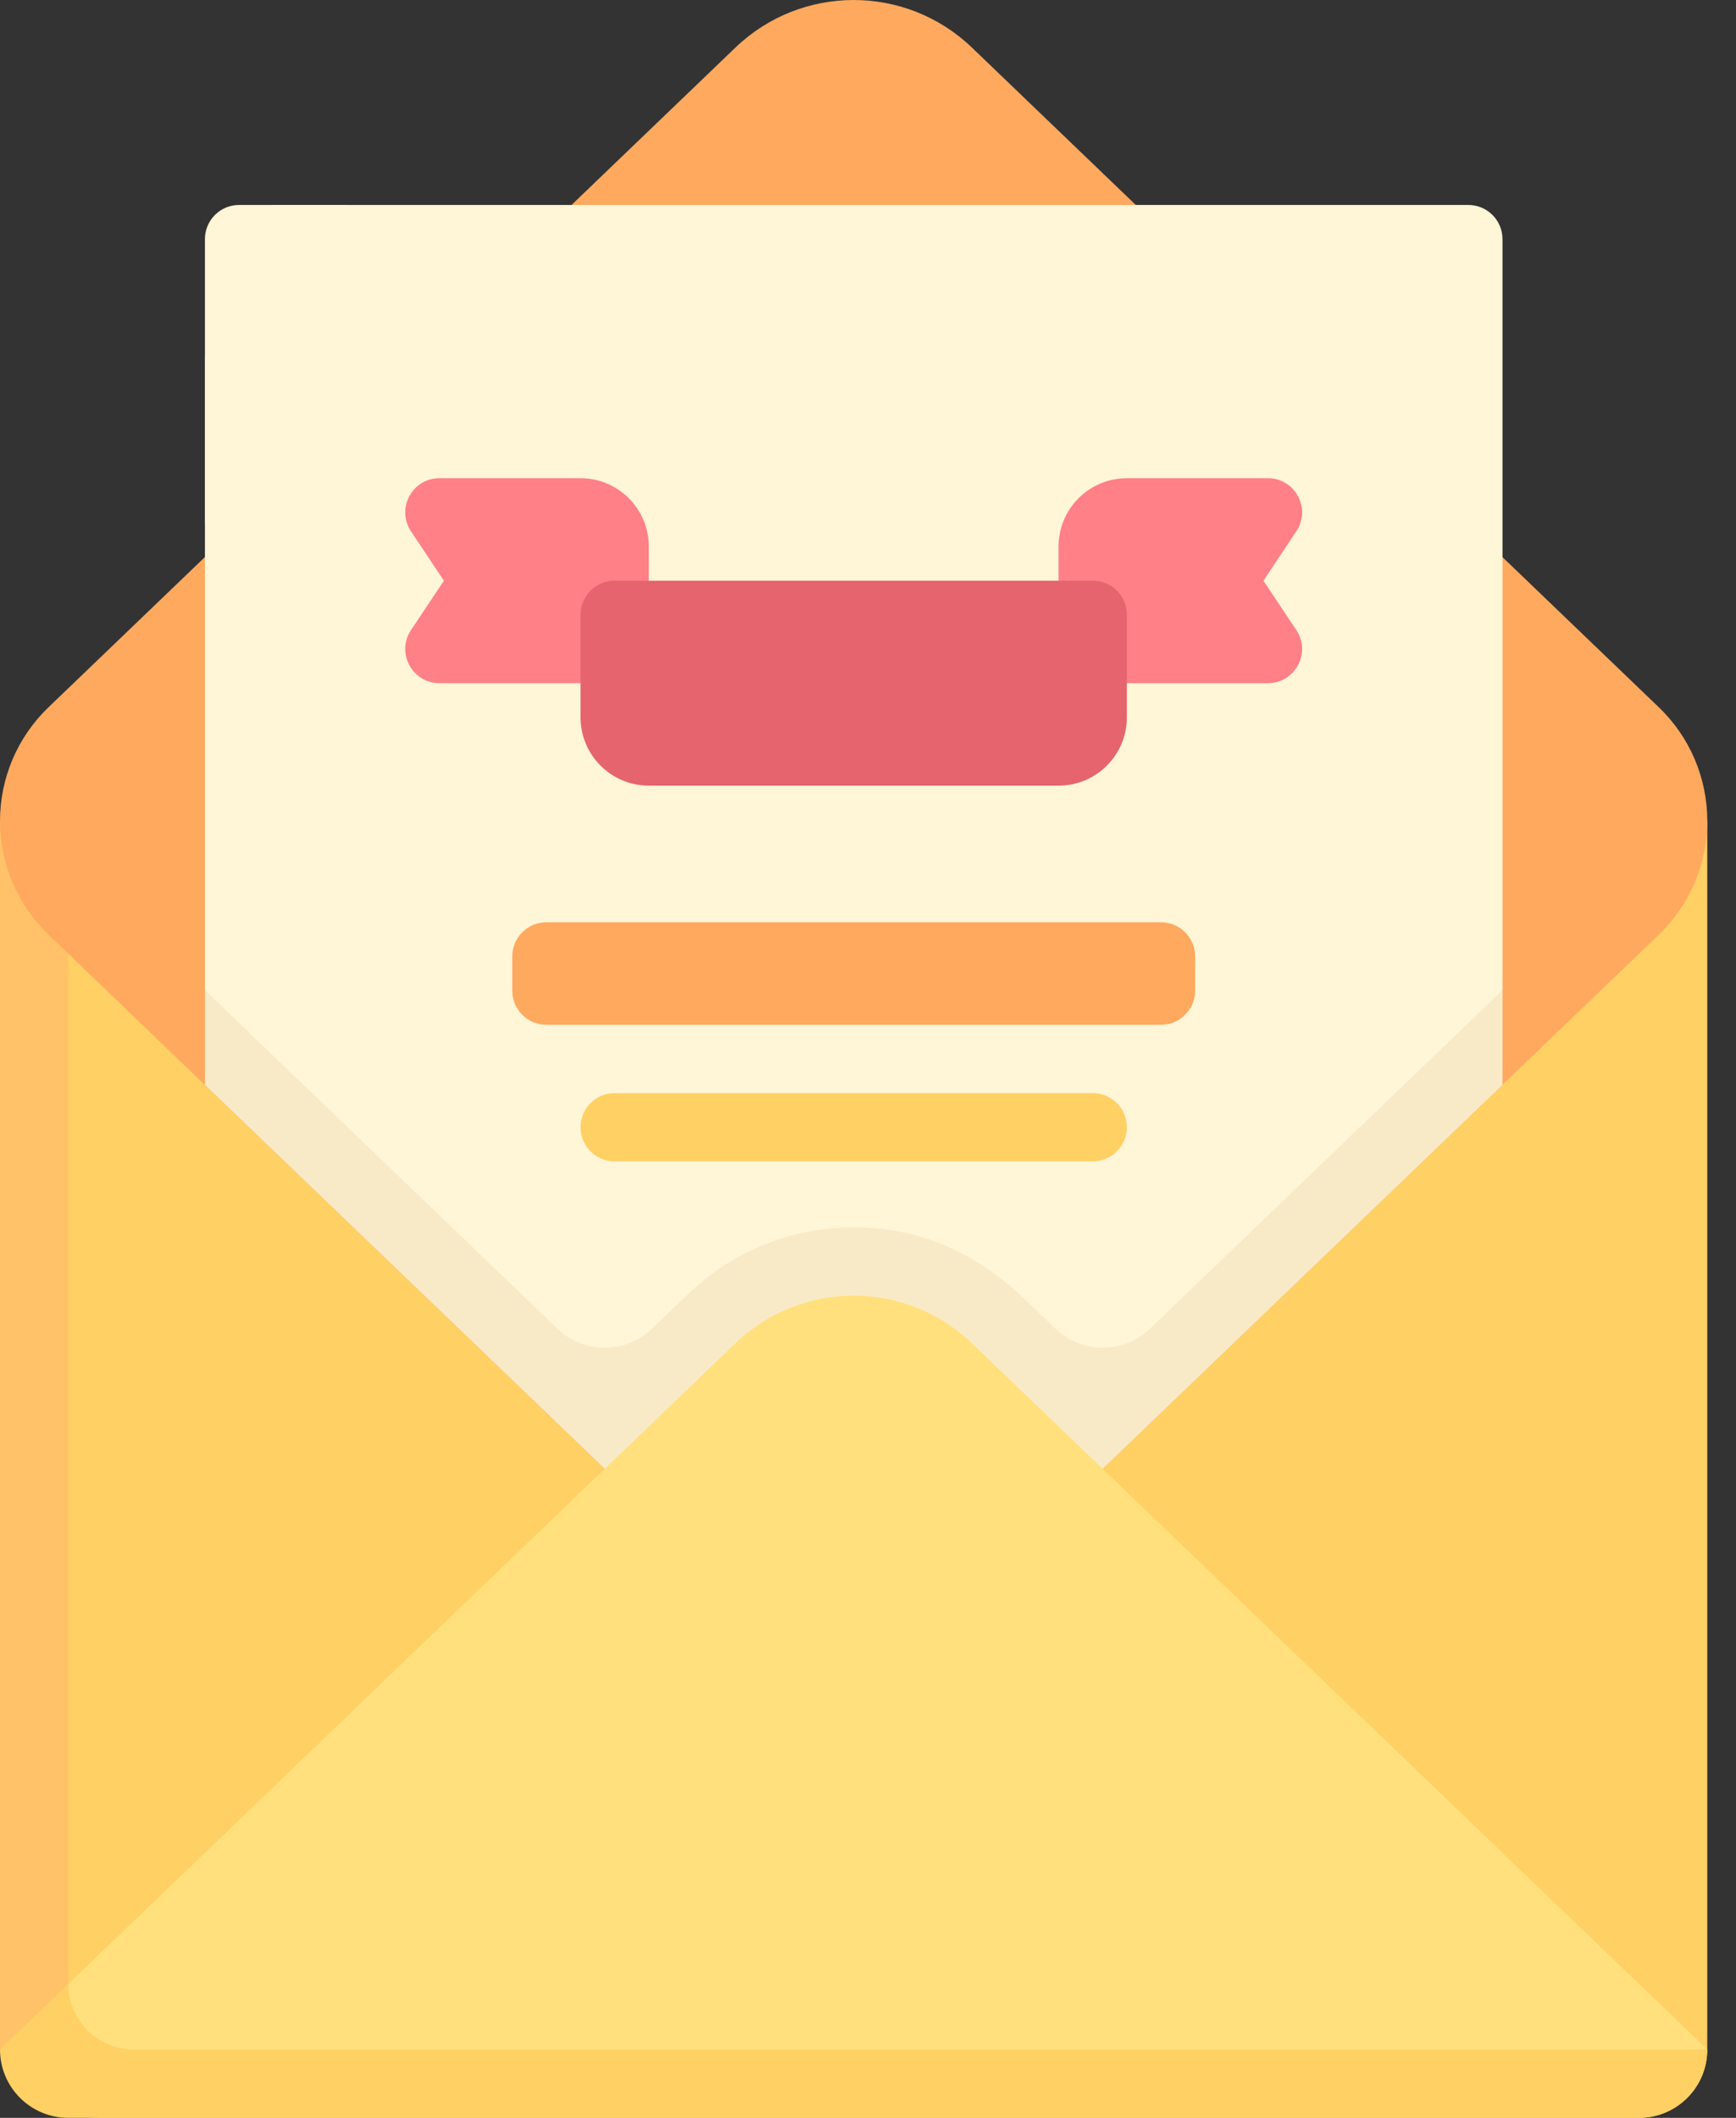 <svg width="41" height="50" viewBox="0 0 41 50" fill="none" xmlns="http://www.w3.org/2000/svg">
<rect x="0" y="0" width="41" height="50" fill="#333333" stroke="none"/>
<path d="M0.727 19.383V48.387C0.727 49.278 1.449 50 2.339 50H38.709C39.599 50 40.321 49.278 40.321 48.387V19.383H0.727Z" fill="#FFD064"/>
<path d="M0 19.383H1.613V48.387H0V19.383Z" fill="#FFC269"/>
<path d="M39.179 16.7L22.954 1.123C21.393 -0.374 18.929 -0.374 17.369 1.123L1.143 16.7C0.413 17.401 0 18.37 0 19.383C0 20.395 0.413 21.364 1.143 22.066L20.161 40.323L39.179 22.065C39.91 21.364 40.322 20.395 40.322 19.383C40.322 18.37 39.91 17.401 39.179 16.7Z" fill="#FFA95F"/>
<path d="M34.678 4.839H5.646C5.201 4.839 4.84 5.2 4.84 5.645V23.377L16.802 37.097H23.523L35.485 23.377V5.645C35.485 5.2 35.124 4.839 34.678 4.839Z" fill="#FFF5D7"/>
<path d="M16.802 37.097H23.523L27.207 33.559L35.485 25.613V23.377L27.16 31.369C26.536 31.968 25.55 31.968 24.926 31.369L24.181 30.654C23.381 29.886 22.397 29.307 21.309 29.09C19.438 28.718 17.583 29.273 16.253 30.549L15.399 31.369C14.775 31.968 13.789 31.968 13.165 31.369L4.84 23.377V25.613L13.118 33.559L16.802 37.097Z" fill="#F9EAC7"/>
<path d="M13.71 11.29H10.378C9.734 11.29 9.35 12.008 9.707 12.544L10.484 13.71L9.707 14.875C9.35 15.411 9.734 16.129 10.378 16.129H15.323V12.903C15.323 12.013 14.601 11.29 13.71 11.29Z" fill="#FF8086"/>
<path d="M26.613 11.29H29.945C30.589 11.29 30.973 12.008 30.616 12.544L29.839 13.71L30.616 14.875C30.973 15.411 30.589 16.129 29.945 16.129H25V12.903C25 12.013 25.722 11.29 26.613 11.29Z" fill="#FF8086"/>
<path d="M25.808 27.419H14.517C14.072 27.419 13.711 27.058 13.711 26.613C13.711 26.168 14.072 25.807 14.517 25.807H25.808C26.253 25.807 26.614 26.168 26.614 26.613C26.614 27.058 26.253 27.419 25.808 27.419Z" fill="#FFD064"/>
<path d="M17.369 31.713L1.613 46.839L0.793 48.894L37.056 49.056L40.323 48.387L22.954 31.713C21.393 30.215 18.929 30.215 17.369 31.713Z" fill="#FFE07D"/>
<path d="M3.161 48.387C2.306 48.387 1.613 47.694 1.613 46.839L0 48.387C0 49.278 0.722 50 1.613 50H38.71C39.6 50 40.322 49.278 40.322 48.387H3.161Z" fill="#FFD064"/>
<path d="M6.439 4.839L4.84 8.421V12.378L8.205 4.839H6.439Z" fill="#FFF5D7"/>
<path d="M25.001 18.548H15.324C14.433 18.548 13.711 17.826 13.711 16.935V14.516C13.711 14.07 14.072 13.71 14.517 13.71H25.808C26.253 13.71 26.614 14.07 26.614 14.516V16.935C26.614 17.826 25.892 18.548 25.001 18.548Z" fill="#E5646E"/>
<path d="M27.42 24.194H12.904C12.459 24.194 12.098 23.833 12.098 23.387V22.581C12.098 22.135 12.459 21.774 12.904 21.774H27.42C27.866 21.774 28.227 22.135 28.227 22.581V23.387C28.227 23.833 27.866 24.194 27.42 24.194Z" fill="#FFA95F"/>
</svg>
